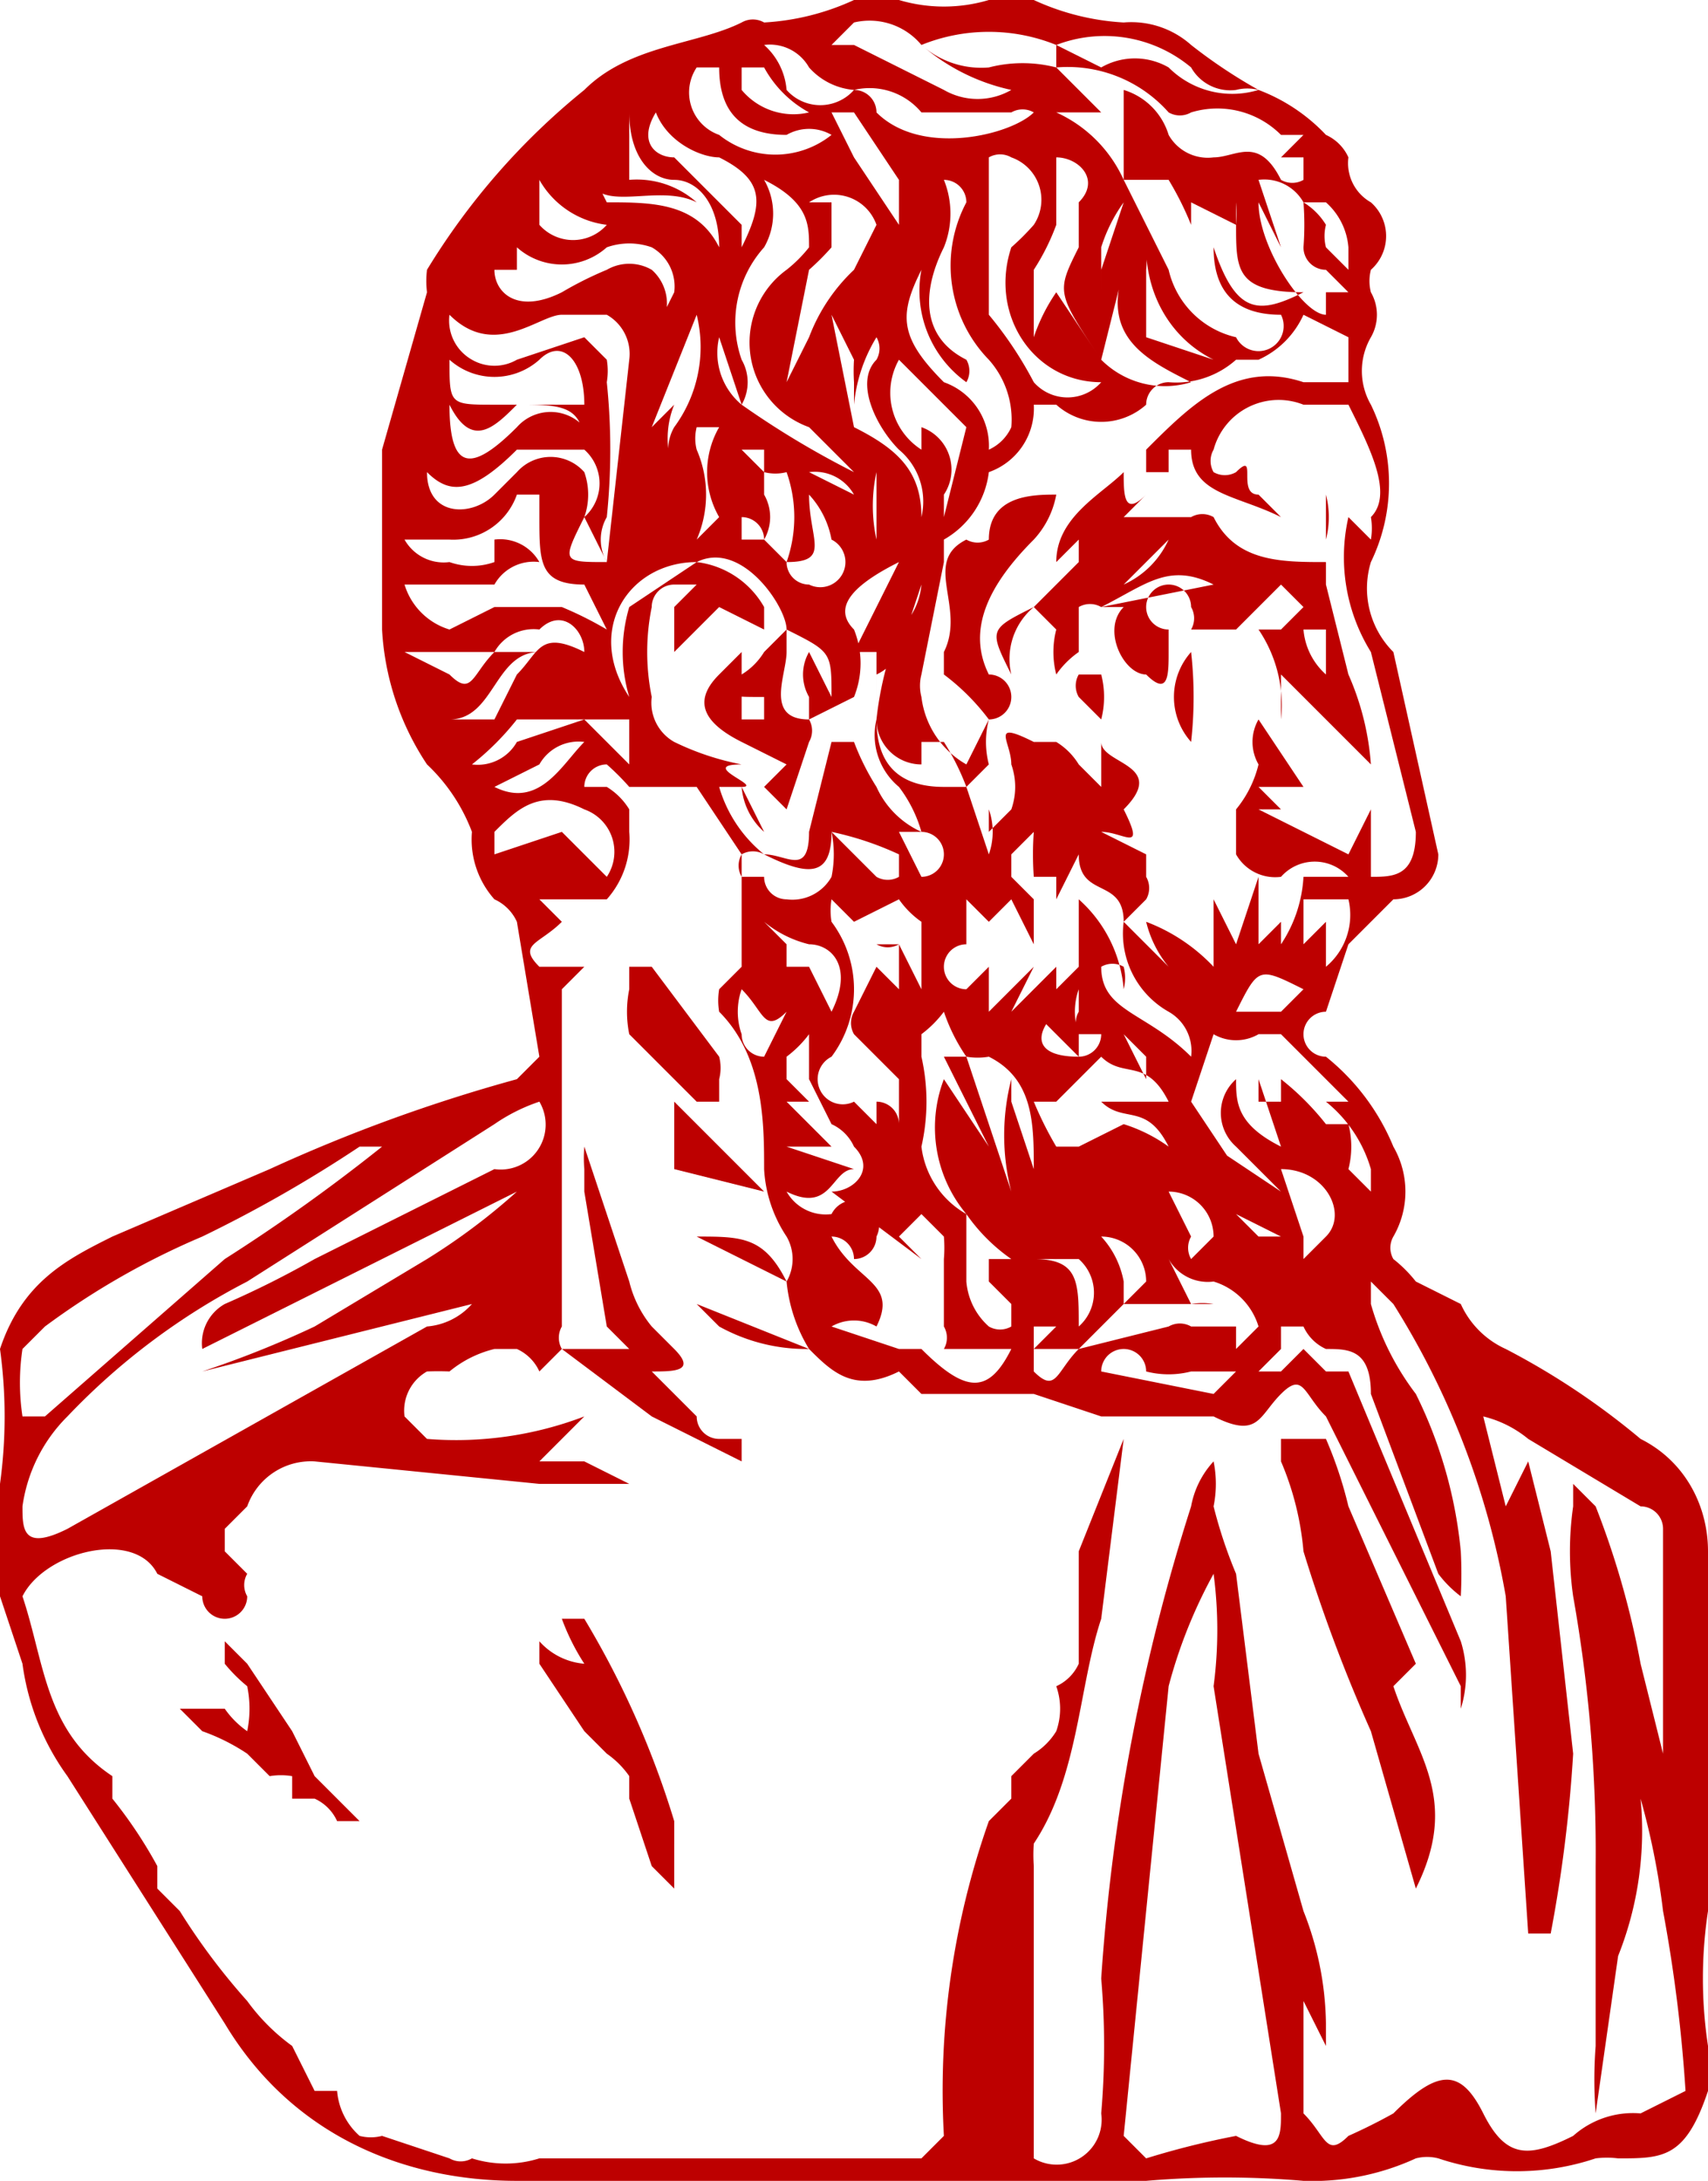 <svg data-name="Layer 1" xmlns="http://www.w3.org/2000/svg" viewBox="0 0 76 97">
  <path d="M76 74v-5c0-2-1-4-3-5a33 33 0 0 0-6-4 4 4 0 0 1-2-2l-2-1a6 6 0 0 0-1-1 1 1 0 0 1 0-1 4 4 0 0 0 0-4 10 10 0 0 0-3-4 1 1 0 0 1 0-2l1-3 2-2a2 2 0 0 0 2-2l-2-9a4 4 0 0 1-1-4 8 8 0 0 0 0-7 3 3 0 0 1 0-3 2 2 0 0 0 0-2 2 2 0 0 1 0-1 2 2 0 0 0 0-3 2 2 0 0 1-1-2 2 2 0 0 0-1-1 8 8 0 0 0-3-2 23 23 0 0 1-3-2 4 4 0 0 0-3-1 11 11 0 0 1-4-1h-2a7 7 0 0 1-4 0 12 12 0 0 0-2 0 11 11 0 0 1-4 1 1 1 0 0 0-1 0c-2 1-5 1-7 3a31 31 0 0 0-7 8 4 4 0 0 0 0 1l-2 7v8a12 12 0 0 0 2 6 8 8 0 0 1 2 3 4 4 0 0 0 1 3 2 2 0 0 1 1 1l1 6-1 1a72 72 0 0 0-11 4l-7 3c-2 1-4 2-5 5a22 22 0 0 1 0 6v5l1 3a11 11 0 0 0 2 5l7 11c3 5 8 7 13 7h17a61 61 0 0 0 11 0 41 41 0 0 1 7 0 11 11 0 0 0 5-1 2 2 0 0 1 1 0 11 11 0 0 0 7 0 4 4 0 0 1 1 0c2 0 3 0 4-3v-2a20 20 0 0 1 0-6zm-4-9l-5-2 5 2zM59 49a6 6 0 0 1 2 3v1l-1-1a4 4 0 0 0 0-2h-1a12 12 0 0 0-2-2v1h-1v-1l1 3c-2-1-2-2-2-3a2 2 0 0 0 0 3l2 2-3-2 1 1-2-3 1-3a2 2 0 0 0 2 0h1l3 3zm-2 3c2 0 3 2 2 3l-1 1v-1l-1-3zm2 3zm-4 4h-2a1 1 0 0 0-1 0l-4 1 1-1 1-1h3a3 3 0 0 1 1 0s0 1 0 0h-1l-1-2a2 2 0 0 0-1 0h1a2 2 0 0 0 2 1 3 3 0 0 1 2 2l-1 1v-1zm-11-2l1 1v1a1 1 0 0 1-1 0 3 3 0 0 1-1-2v-3a8 8 0 0 0 2 2h-1v1zm-7-2a1 1 0 0 1 1 1 1 1 0 0 0 1-1 1 1 0 0 0-2-1 2 2 0 0 1-2-1c2 1 2-1 3-1l-3-1h2l-2-2h1l-1-1v-1a5 5 0 0 0 1-1v2l1 2a2 2 0 0 1 1 1c1 1 0 2-1 2l4 3-1-1 1-1 1 1a6 6 0 0 1 0 1v3a1 1 0 0 1 0 1h-2l-3-1a2 2 0 0 1 2 0c1-2-1-2-2-4zm4-15v4l-1-2h-1a1 1 0 0 0 1 0v2l-1-1-1 2a1 1 0 0 0 0 1l2 2v2a1 1 0 0 0-1-1v1l-1-1a1 1 0 0 1-1-2 5 5 0 0 0 0-6 3 3 0 0 1 0-1l1 1 2-1a4 4 0 0 0 1 1v-1zm-4 5l-1-2s1 1 0 0h-1v-1l-1-1a5 5 0 0 0 2 1c1 0 2 1 1 3zm-2 0l-1 2a1 1 0 0 1-1-1 3 3 0 0 1 0-2c1 1 1 2 2 1zm6 15h4c-1 2-2 2-4 0zm2-6a4 4 0 0 1-2-3 9 9 0 0 0 0-4v-1a5 5 0 0 0 1-1 8 8 0 0 0 1 2 3 3 0 0 0 1 0c2 1 2 3 2 5l-1-3v-1a10 10 0 0 0 0 5l-2-6h-1l2 4-2-3a6 6 0 0 0 1 6 4 4 0 0 0 2 0 16 16 0 0 0 2 0h-4zm4-5l1-1 1-1c1 1 2 0 3 2h-3c1 1 2 0 3 2a7 7 0 0 0-2-1l-2 1h-1a16 16 0 0 1-1-2h1zm-1-4l2 2c-2 0-2-1-1-2zm4 1l1 1v1l-1-2zm0 6l2 1a2 2 0 0 1 2 2l-1 1a1 1 0 0 1 0-1l-1-2-2-1zm0 6v-1a4 4 0 0 0-1-2 2 2 0 0 1 2 2l-1 1zm-3-5a3 3 0 0 0-1-1l1 1zm-1 6h1l-1 1h2c-1 1-1 2-2 1v-2zm2 0c0-2 0-3-2-3h2a2 2 0 0 1 0 3zm7-5l2 1h-1l-1-1zm3-10l-1 1h-2c1-2 1-2 3-1zm1-1v-2l-1 1v-2h2a3 3 0 0 1-1 3zm2-20a3 3 0 0 1 0 1l-1-1c-1 0 0 0 0 0a8 8 0 0 0 1 6l2 8c0 2-1 2-2 2v-3l-1 2-4-2h1l-1-1h2l-2-3a2 2 0 0 0 0 2 5 5 0 0 1-1 2v2a2 2 0 0 0 2 1 2 2 0 0 1 3 0h-2a6 6 0 0 1-1 3v-1l-1 1v-3l-1 3-1-2v3a8 8 0 0 0-3-2 5 5 0 0 0 1 2l-2-2a4 4 0 0 0 2 4 2 2 0 0 1 1 2c-2-2-4-2-4-4a1 1 0 0 1 1 0 2 2 0 0 1 0 1 6 6 0 0 0-2-4v5a1 1 0 0 0 0 1h1a1 1 0 0 1-1 1v-1a3 3 0 0 1 0-2 2 2 0 0 0 0-1l-1 1v-1l-2 2 1-2-2 2v-2l-1 1a1 1 0 0 1 0-2v-2l1 1 1-1 1 2v-2l-1-1v-1l1-1a14 14 0 0 0 0 2h1v1l1-2c0 2 2 1 2 3l1-1a1 1 0 0 0 0-1v-1l-2-1c1 0 2 1 1-1 2-2-1-2-1-3v2l-1-1a3 3 0 0 0-1-1h-1c-2-1-1 0-1 1a3 3 0 0 1 0 2l-1 1v-1a3 3 0 0 1 0 2l-1-3h-1c-2 0-3-1-3-3a3 3 0 0 0 1 3 6 6 0 0 1 1 2 1 1 0 0 1 0 2l-1-2h1a4 4 0 0 1-2-2 11 11 0 0 1-1-2h-1l-1 4c0 2-1 1-2 1a6 6 0 0 1-2-3h1c1 0-2-1 0-1a12 12 0 0 1-3-1 2 2 0 0 1-1-2 10 10 0 0 1 0-4 1 1 0 0 1 1-1h1l-1 1v2l2-2 2 1v-1a4 4 0 0 0-3-2l-3 2a7 7 0 0 0 0 4c-2-3 0-6 3-6 2-1 4 2 4 3l-1 1a3 3 0 0 1-1 1c0 1-1 1 1 1v1h-1v-3l-1 1c-1 1-1 2 1 3l2 1-1 1 1 1 1-3a1 1 0 0 0 0-1c-2 0-1-2-1-3v-1c2 1 2 1 2 3l-1-2a2 2 0 0 0 0 2v1l2-1h1v-1a2 2 0 0 0 1-1l1-3a3 3 0 0 1-1 2 15 15 0 0 0-1 4 2 2 0 0 0 2 2v-1h1a11 11 0 0 1 1 2l1-1a4 4 0 0 1 0-2l-1 2a4 4 0 0 1-2-3 2 2 0 0 1 0-1l1-5v-1a4 4 0 0 0 2-3 3 3 0 0 0 2-3h1a3 3 0 0 0 4 0 1 1 0 0 1 1-1 4 4 0 0 0 3-1h1a4 4 0 0 0 2-2l2 1v2h-2c-3-1-5 1-7 3v1h1c0-1 0 0 0 0v-1h1c0 2 2 2 4 3l-1-1c-1 0 0-2-1-1a1 1 0 0 1-1 0 1 1 0 0 1 0-1 3 3 0 0 1 4-2h2c1 2 2 4 1 5zm-33-2v3a14 14 0 0 0 0-3zm3-1a2 2 0 0 1 0-1h1c0 1 1 0 0 0a4 4 0 0 0 0 4l-1 1a5 5 0 0 0 0-4zm2-4a5 5 0 0 1 1-5 3 3 0 0 0 0-3c2 1 2 2 2 3a6 6 0 0 1-1 1 4 4 0 0 0 1 7l2 2a40 40 0 0 1-5-3 3 3 0 0 1-1-3l1 3a2 2 0 0 0 0-2zm4-7h-1a2 2 0 0 1 3 1l-1 2a8 8 0 0 0-2 3l-1 2 1-5a11 11 0 0 0 1-1V9zm6 8a1 1 0 0 0 0-1c-2-1-2-3-1-5a4 4 0 0 0 0-3 1 1 0 0 1 1 1 6 6 0 0 0 1 7 4 4 0 0 1 1 3 2 2 0 0 1-1 1 3 3 0 0 0-2-3c-2-2-2-3-1-5a5 5 0 0 0 2 5zm1-9V7a1 1 0 0 1 1 0 2 2 0 0 1 1 3 11 11 0 0 1-1 1c-1 3 1 6 4 6a2 2 0 0 1-3 0 17 17 0 0 0-2-3V8zm3-1c1 0 2 1 1 2v2c-1 2-1 2 1 5l-2-3a8 8 0 0 0-1 2v-3a10 10 0 0 0 1-2V7zm6 2l2 1V9a6 6 0 0 1 0 1c0 2 0 3 3 3-2 1-3 1-4-2 0 2 1 3 3 3a1 1 0 0 1-2 1 4 4 0 0 1-3-3l-2-4h2a14 14 0 0 1 1 2V9zm6 4v1c-1 0-3-3-3-5l1 2-1-3a2 2 0 0 1 2 1 13 13 0 0 1 0 2 1 1 0 0 0 1 1l1 1h-1zm-8-1a5 5 0 0 0 0-1c0 2 1 4 3 5l-3-1v-3zm2 5a4 4 0 0 1-4-1l1-4c-1 3 1 4 3 5zm-4-4v-2a7 7 0 0 1 1-2l-1 3zm-8 7a3 3 0 0 1-1-4l3 3-1 4v-1a2 2 0 0 0-1-3zm-3 9h1v2h-1a4 4 0 0 0 0-3c-1-1 0-2 2-3l-2 4zm1-8v3a7 7 0 0 1 0-3zm-1-2l-1-5 1 2a8 8 0 0 0 0 1v1a7 7 0 0 1 1-3 1 1 0 0 1 0 1c-1 1 0 3 1 4a3 3 0 0 1 1 3c0-2-1-3-3-4zm2-7v-2l-2-3-1-2h1l2 3v4zm-6 10v-1l-1-1h1v1a2 2 0 0 0 1 0 6 6 0 0 1 0 4c2 0 1-1 1-3a4 4 0 0 1 1 2 1 1 0 0 1-1 2 1 1 0 0 1-1-1l-1-1a2 2 0 0 0 0-2zm-2-1a8 8 0 0 0 1 2 1 1 0 0 1 1 1h-1v-3zm4 0a2 2 0 0 1 2 1l-2-1zm-6 0v3h-1 1a5 5 0 0 0 0-3 4 4 0 0 1 0-3l-1 1 2-5a6 6 0 0 1-1 5 2 2 0 0 0 0 2zM59 9a3 3 0 0 1 1 2v1l-1-1a2 2 0 0 1 0-1 3 3 0 0 0-1-1h1zM47 2a6 6 0 0 1 6 1 2 2 0 0 0 2 1 2 2 0 0 1 1 0 4 4 0 0 1-4-1 3 3 0 0 0-3 0l-2-1zm0 0v1a6 6 0 0 1 5 2 1 1 0 0 0 1 0 4 4 0 0 1 4 1h1l-1 1h1v1a1 1 0 0 1-1 0c-1-2-2-1-3-1a2 2 0 0 1-2-1 3 3 0 0 0-2-2v4a6 6 0 0 0-3-3h2l-2-2a6 6 0 0 0-3 0 4 4 0 0 1-3-1 8 8 0 0 1 6 0zm-9-1a3 3 0 0 1 3 1 9 9 0 0 0 4 2 3 3 0 0 1-3 0l-4-2h-1l1-1zm-2 2a3 3 0 0 0 2 1 3 3 0 0 1 3 1h4a1 1 0 0 1 1 0c-1 1-5 2-7 0a1 1 0 0 0-1-1 2 2 0 0 1-3 0 3 3 0 0 0-1-2 2 2 0 0 1 2 1zm-3 0h1a5 5 0 0 0 2 2 3 3 0 0 1-3-1V3zm-2 0h1c0 2 1 3 3 3a2 2 0 0 1 2 0 4 4 0 0 1-5 0 2 2 0 0 1-1-3zm-2 1c0 2 2 3 3 3 2 1 2 2 1 4v-1l-3-3c-1 0-2-1 0-3zm-3 3c0 3 3 1 5 2a4 4 0 0 0-3-1V5c0 2 1 3 2 3s2 1 2 3c-1-2-3-2-5-2l-1-2zm-2 1a4 4 0 0 0 3 2 2 2 0 0 1-3 0V8zm-1 4v-1a3 3 0 0 0 4 0 3 3 0 0 1 2 0 2 2 0 0 1 1 2l-1 2a2 2 0 0 0 0-3 2 2 0 0 0-2 0 16 16 0 0 0-2 1c-2 1-3 0-3-1h1zm-3 2c2 2 4 0 5 0h2a2 2 0 0 1 1 2l-1 9a2 2 0 0 1 0-2 29 29 0 0 0 0-6 3 3 0 0 0 0-1l-1-1-3 1a2 2 0 0 1-2 0 2 2 0 0 1-1-2zm7 11c-2 0-2 0-1-2l1 2zm-3-9c1-1 2 0 2 2h-4c-2 0-2 0-2-2a3 3 0 0 0 4 0zm-1 2c2 0 3 0 3 2v-1a2 2 0 0 0-3 0c-2 2-3 2-3-1 1 2 2 1 3 0zm0 2h3a2 2 0 0 1 0 3 3 3 0 0 0 0-2 2 2 0 0 0-3 0l-1 1c-1 1-3 1-3-1 1 1 2 1 4-1zm-1 4v1a3 3 0 0 1-2 0 2 2 0 0 1-2-1h2a3 3 0 0 0 3-2h1v1c0 2 0 3 2 3l1 2a16 16 0 0 0-2-1h-3l-2 1a3 3 0 0 1-2-2h4a2 2 0 0 1 2-1 2 2 0 0 0-2-1zm-2 8c2 0 2-3 4-3h-2c-1 1-1 2-2 1l-2-1h4a2 2 0 0 1 2-1c1 0 0 0 0 0 1-1 2 0 2 1-2-1-2 0-3 1l-1 2h-2zm3 0h5v2l-2-2-3 1a2 2 0 0 1-2 1 12 12 0 0 0 2-2zm3 1c-1 1-2 3-4 2l2-1a2 2 0 0 1 2-1zm-4 5v-1c1-1 2-2 4-1a2 2 0 0 1 1 3l-2-2-3 1zM1 60l1-1a34 34 0 0 1 7-4 59 59 0 0 0 7-4h1a80 80 0 0 1-7 5l-8 7H1a10 10 0 0 1 0-3zm0 7a7 7 0 0 1 2-4 30 30 0 0 1 8-6l11-7a8 8 0 0 1 2-1 2 2 0 0 1-2 3l-8 4a42 42 0 0 1-4 2 2 2 0 0 0-1 2l14-7a28 28 0 0 1-4 3l-5 3a45 45 0 0 1-5 2l12-3a3 3 0 0 1-2 1L3 68c-2 1-2 0-2-1zm54 28a37 37 0 0 0-4 1l-1-1 2-20a22 22 0 0 1 2-5 19 19 0 0 1 0 5l3 19c0 1 0 2-2 1zm20-2l-2 1a4 4 0 0 0-3 1c-2 1-3 1-4-1s-2-2-4 0a25 25 0 0 1-2 1c-1 1-1 0-2-1v-5l1 2v-1a14 14 0 0 0-1-5l-2-7-1-8a21 21 0 0 1-1-3 5 5 0 0 0 0-2 4 4 0 0 0-1 2 88 88 0 0 0-4 21 35 35 0 0 1 0 6 2 2 0 0 1-3 2V83a7 7 0 0 1 0-1c2-3 2-7 3-10l1-8-2 5v5a2 2 0 0 1-1 1 3 3 0 0 1 0 2 3 3 0 0 1-1 1l-1 1v1l-1 1a36 36 0 0 0-2 14l-1 1H24a5 5 0 0 1-3 0 1 1 0 0 1-1 0l-3-1a2 2 0 0 1-1 0 3 3 0 0 1-1-2h-1l-1-2a9 9 0 0 1-2-2 29 29 0 0 1-3-4l-1-1v-1a20 20 0 0 0-2-3v-1c-3-2-3-5-4-8 1-2 5-3 6-1l2 1a1 1 0 0 0 2 0 1 1 0 0 1 0-1l-1-1v-1l1-1a3 3 0 0 1 3-2l10 1h4l-2-1h-2l2-2a16 16 0 0 1-7 1l-1-1a2 2 0 0 1 1-2 13 13 0 0 1 1 0 5 5 0 0 1 2-1h1a2 2 0 0 1 1 1l1-1a1 1 0 0 1 0-1V44l1-1h-2c-1-1 0-1 1-2l-1-1h3a4 4 0 0 0 1-3c-1 0 0 0 0 0v-1a3 3 0 0 0-1-1h-1a1 1 0 0 1 1-1 11 11 0 0 1 1 1h3l2 3a1 1 0 0 1 1 0c2 1 3 1 3-1a14 14 0 0 1 3 1v1a1 1 0 0 1-1 0l-2-2a5 5 0 0 1 0 2 2 2 0 0 1-2 1 1 1 0 0 1-1-1h-1v4l-1 1a3 3 0 0 0 0 1c2 2 2 5 2 7a6 6 0 0 0 1 3 2 2 0 0 1 0 2 7 7 0 0 0 1 3c1 1 2 2 4 1l1 1h5l3 1h5c2 1 2 0 3-1s1 0 2 1l6 12v1a5 5 0 0 0 0-3l-5-12h-1l-1-1-1 1h-2l-1 1-5-1a1 1 0 0 1 2 0 4 4 0 0 0 2 0h3l1-1v-1h1a2 2 0 0 0 1 1c1 0 2 0 2 2l3 8a5 5 0 0 0 1 1 19 19 0 0 0 0-2 20 20 0 0 0-2-7 12 12 0 0 1-2-4v-1l1 1a36 36 0 0 1 5 13l1 15h1a63 63 0 0 0 1-8l-1-9-1-4-1 2-1-4a5 5 0 0 1 2 1l5 3a1 1 0 0 1 1 1v10l-1-4a38 38 0 0 0-2-7l-1-1v1a14 14 0 0 0 0 4 65 65 0 0 1 1 12v8a20 20 0 0 0 0 3l1-7a15 15 0 0 0 1-7 33 33 0 0 1 1 5 67 67 0 0 1 1 8zM45 48z" fill="#bd0000"/>
  <path d="M33 38v1a1 1 0 0 1 0-1zm23 23zm-24 3a1 1 0 0 1-1-1l-1-1-1-1c1 0 2 0 1-1l-1-1a5 5 0 0 1-1-2l-2-6s0-1 0 0a6 6 0 0 0 0 1v1l1 6 1 1h-3l4 3 2 1 2 1v-1zm-2 18v-1a40 40 0 0 0-4-9h-1a10 10 0 0 0 1 2 3 3 0 0 1-2-1c-1 0 0 0 0 0v1l2 3 1 1a4 4 0 0 1 1 1v1l1 3 1 1v-2zm1-24l1 1a8 8 0 0 0 4 1l-5-2zm32 16l-3-7a18 18 0 0 0-1-3h-2v1a13 13 0 0 1 1 4 70 70 0 0 0 3 8l2 7c2-4 0-6-1-9l1-1zm-4-48v-1c-2 0-4 0-5-2a1 1 0 0 0-1 0h-3s0 1 0 0l1-1c-1 1-1 0-1-1-1 1-3 2-3 4l1-1v1l-2 2c-2 1-2 1-1 3a3 3 0 0 1 1-3l1 1a4 4 0 0 0 0 2 4 4 0 0 1 1-1v-2a1 1 0 0 1 1 0h1c-1 1 0 3 1 3 1 1 1 0 1-1v-1a1 1 0 0 1-1-1 1 1 0 0 1 2 0 1 1 0 0 1 0 1h2l1-1 1-1 1 1-1 1h-1a6 6 0 0 1 1 4v-2l2 2 2 2a12 12 0 0 0-1-4l-1-4zm-7-2a4 4 0 0 1-2 2l2-2zm-3 3c2-1 3-2 5-1l-5 1zm10 3a3 3 0 0 1-1-2h1c1 0 0 0 0 0v2z" fill="#bd0000"/>
  <path d="M46 24a4 4 0 0 0 1-2s0-1 0 0c-1 0-3 0-3 2a1 1 0 0 1-1 0c-2 1 0 3-1 5v1a10 10 0 0 1 2 2 1 1 0 0 0 0-2c-1-2 0-4 2-6zm7 9a18 18 0 0 0 0-4 3 3 0 0 0 0 4zm-5-3a1 1 0 0 0 0 1l1 1a4 4 0 0 0 0-2h-1zm11-8v2a4 4 0 0 0 0-2zM33 35a3 3 0 0 0 1 2l-1-2zm-3 13l1 1h1v-1a2 2 0 0 0 0-1l-3-4h-1v1a5 5 0 0 0 0 2zm0 1v3l4 1-4-4zm1 6l4 2c-1-2-2-2-4-2zm15-12zM35 25zm0 0zm24-12zM45 48zm-1 0h1-1zM16 81l-1-1-1-1-1-2-2-3-1-1v1a7 7 0 0 0 1 1 5 5 0 0 1 0 2 4 4 0 0 1-1-1H8l1 1a9 9 0 0 1 2 1l1 1a3 3 0 0 1 1 0v1h1a2 2 0 0 1 1 1h1z" fill="#bd0000"/>
</svg>
